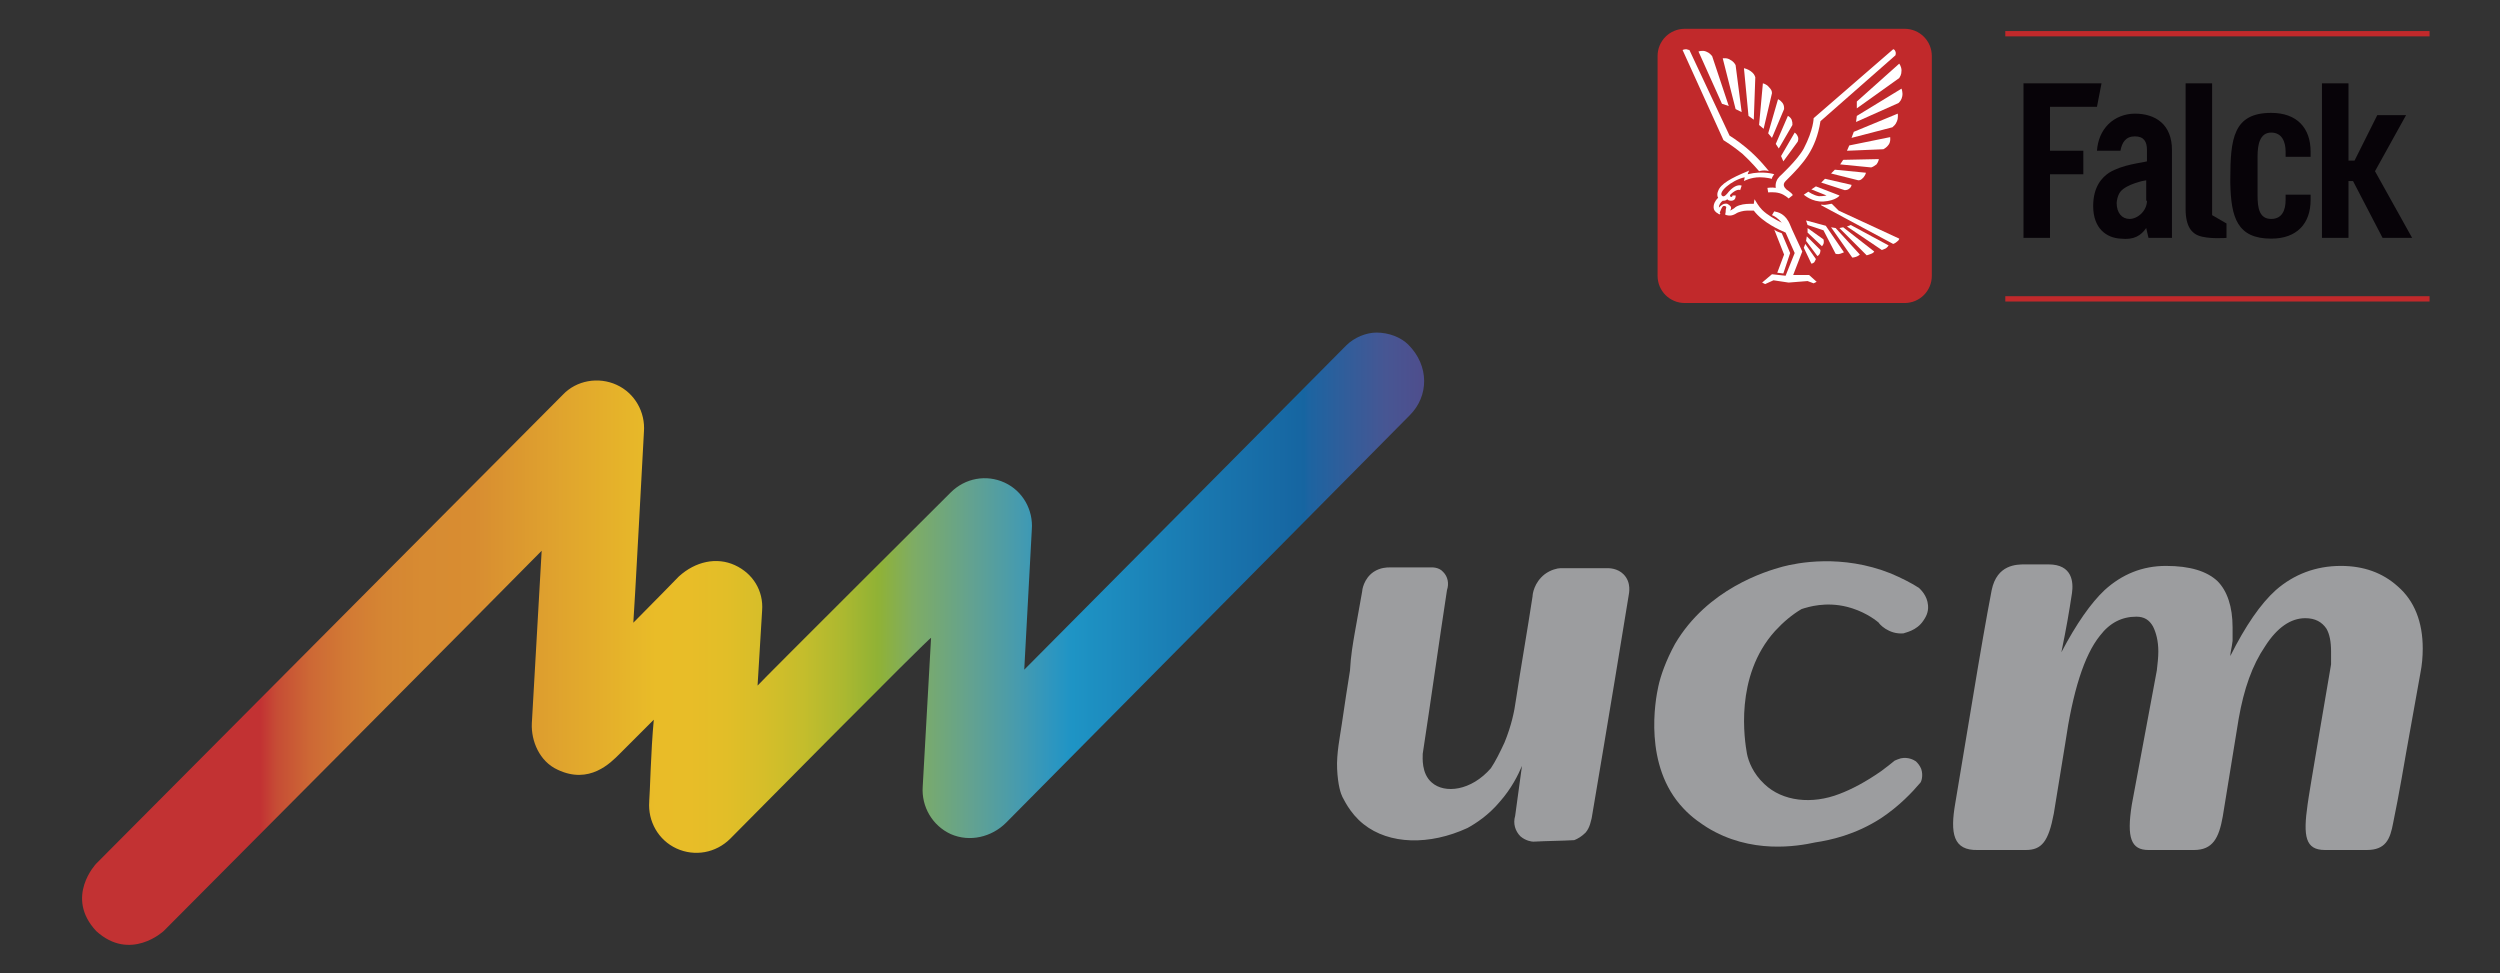 <?xml version="1.0" encoding="utf-8"?>
<!-- Generator: Adobe Illustrator 22.0.0, SVG Export Plug-In . SVG Version: 6.00 Build 0)  -->
<svg version="1.1" id="Capa_1" xmlns="http://www.w3.org/2000/svg" xmlns:xlink="http://www.w3.org/1999/xlink" x="0px" y="0px"
	 viewBox="0 0 330 128.5" style="enable-background:new 0 0 330 128.5;" xml:space="preserve">
<rect x="0" y="0" width="330" height="128.5" fill="#333333" stroke="none"/>
<style type="text/css">
	.st0{fill:url(#SVGID_1_);}
	.st1{fill:#C1292B;}
	.st2{fill:#FFFFFF;}
	.st3{fill:#070308;}
	.st4{fill:#9C9D9F;}
	.st5{fill:none;stroke:#070308;stroke-width:0.25;stroke-miterlimit:10;}
</style>
<g>
	<linearGradient id="SVGID_1_" gradientUnits="userSpaceOnUse" x1="34.376" y1="84.317" x2="205.566" y2="84.317">
		<stop  offset="0" style="stop-color:#C23233"/>
		<stop  offset="1.234103e-02" style="stop-color:#C64C35"/>
		<stop  offset="3.811480e-02" style="stop-color:#CD6835"/>
		<stop  offset="6.525324e-02" style="stop-color:#D27934"/>
		<stop  offset="9.400234e-02" style="stop-color:#D58533"/>
		<stop  offset="0.125" style="stop-color:#D78B32"/>
		<stop  offset="0.165" style="stop-color:#D88D31"/>
		<stop  offset="0.226" style="stop-color:#DFA22E"/>
		<stop  offset="0.305" style="stop-color:#E9BC28"/>
		<stop  offset="0.331" style="stop-color:#E8BD28"/>
		<stop  offset="0.359" style="stop-color:#E2BE28"/>
		<stop  offset="0.388" style="stop-color:#D6BE29"/>
		<stop  offset="0.419" style="stop-color:#C4BD2C"/>
		<stop  offset="0.45" style="stop-color:#ABB830"/>
		<stop  offset="0.476" style="stop-color:#90B235"/>
		<stop  offset="0.504" style="stop-color:#7EAC65"/>
		<stop  offset="0.548" style="stop-color:#63A290"/>
		<stop  offset="0.584" style="stop-color:#479BAE"/>
		<stop  offset="0.611" style="stop-color:#2D96C0"/>
		<stop  offset="0.626" style="stop-color:#1E94C5"/>
		<stop  offset="0.729" style="stop-color:#1977AF"/>
		<stop  offset="0.805" style="stop-color:#1665A1"/>
		<stop  offset="0.808" style="stop-color:#1C64A1"/>
		<stop  offset="0.868" style="stop-color:#475693"/>
		<stop  offset="0.922" style="stop-color:#554687"/>
		<stop  offset="0.967" style="stop-color:#5B357E"/>
		<stop  offset="0.997" style="stop-color:#5D2D7B"/>
		<stop  offset="1" style="stop-color:#5D2D7B"/>
	</linearGradient>
	<path class="st0" d="M177.7,45.6c0,0-39.1,39.4-42.5,42.8c0.2-3.8,1-18.5,1-18.5c0.2-2.6-1.2-5.1-3.6-6.2c-2.4-1.1-5.2-0.6-7.1,1.3
		c0,0-24.9,24.8-25.5,25.5c0.2-3.5,0.6-9.9,0.6-9.9c0.2-2.6-1.2-4.9-3.6-6c-2.4-1.1-5.2-0.5-7.4,1.5c0,0-3.6,3.7-6,6.1
		c0.1-0.9,1.4-25.2,1.4-25.2c0.2-2.6-1.2-5.1-3.6-6.2c-2.4-1.1-5.3-0.6-7.1,1.3L12.7,114c0,0-4.2,4.4,0,8.9c4.5,4.1,8.9,0,8.9,0
		s46.5-46.7,49.9-50.2c-0.2,3.5-1.3,22.8-1.3,22.8c-0.1,2.3,1,5,3.4,6.1c4.2,2,7-0.9,8.2-2.1c0,0,2.1-2.1,4.5-4.5
		c-0.4,4.3-0.5,9.7-0.6,10.7c0,0.1,0,0.1,0,0.1c-0.2,2.6,1.2,5.1,3.6,6.2c2.4,1.1,5.2,0.6,7.1-1.3c0,0,26.5-26.8,26.5-26.5
		l-1.1,19.6c-0.2,2.7,1.3,5.2,3.7,6.3c2.5,1.1,5.4,0.4,7.3-1.5l53.3-53.8c2.5-2.5,2.6-6.5-0.2-9.3c-1-1-2.6-1.6-4.2-1.6
		C180.4,43.9,178.8,44.5,177.7,45.6"/>
	<g>
		<rect x="264.7" y="39.1" class="st1" width="56" height="0.7"/>
		<rect x="264.7" y="4.1" class="st1" width="56" height="0.7"/>
		<polygon class="st2" points="231.6,36.2 230.2,37.3 230.6,37.6 231.7,37 232.6,37 233.3,36.4 		"/>
		<polygon class="st3" points="267.1,11 277.4,11 276.8,14.1 270.6,14.1 270.6,19.9 275,19.9 275,23 270.6,23 270.6,31.4 
			267.1,31.4 		"/>
		<polygon class="st3" points="306.5,11 310,11 310,21.2 310.8,21.2 313.8,15.2 317.6,15.2 313.5,22.6 318.4,31.4 314.5,31.4 
			310.6,23.9 310,23.9 310,31.4 306.5,31.4 		"/>
		<path class="st3" d="M283.4,26.5c0,1.3-1.2,2.4-2.3,2.4c-1,0-1.7-0.8-1.7-2.1c0-0.2,0.1-1,0.5-1.5c0.8-1,3.2-1.5,3.4-1.5V26.5z
			 M281.8,15c-1.3,0-2.6,0.5-3.5,1.4c-0.9,0.9-1.4,2.1-1.5,3.5h3.1c0.2-1.1,0.7-1.9,1.9-1.9c1.2,0,1.6,0.7,1.6,1.8v1.5
			c-0.7,0.2-3.2,0.4-5,1.5c-0.9,0.6-2.1,1.8-2.1,4.4c0,3,1.8,4.2,3.6,4.3c1.8,0.2,2.7-0.4,3.4-1.4l0.3,1.3h3.1V19.8
			C286.7,16.4,284.5,15,281.8,15"/>
		<path class="st1" d="M251.4,40c2,0,3.6-1.6,3.6-3.6v-29c0-2-1.6-3.6-3.6-3.6h-29c-2,0-3.6,1.6-3.6,3.6v29c0,2,1.6,3.6,3.6,3.6
			H251.4z"/>
		<path class="st2" d="M240.7,26.6c-1.5,0.1-2.6-0.9-2.6-0.9l0.6-0.4c0,0,0.7,0.5,1.4,0.6c0.7,0,1-0.1,1-0.1l-2-0.8l0.6-0.4l3.1,1.2
			C242.9,25.8,242.3,26.5,240.7,26.6"/>
		<path class="st2" d="M240.4,27.1l0-0.1c0,0,0.4,0.1,0.8,0c0.4-0.1,0.6-0.1,0.6-0.1l0.9,0.9l8,3.7c0,0,0,0.2-0.3,0.4
			c-0.2,0.2-0.5,0.3-0.5,0.3L240.4,27.1z"/>
		<path class="st2" d="M235.2,30.8c0,0-0.2-0.1-0.5-0.2c-0.3-0.1-0.5-0.3-0.5-0.3l1.3,3.3l-0.9,2.4l0.8,0.1l0.9-2.7L235.2,30.8z"/>
		<path class="st2" d="M227.7,28.3l0.2,0.1c0.4,0.1,0.8,0.1,1.4-0.3c0.2-0.1,0.8-0.3,1.3-0.3c0,0,0.8,0,0.9,0
			c1.2,1.6,3.5,2.6,4.2,2.9l1.2,2.7l-1.2,3l-1.8-0.2l-1.3,1.1l0.4,0.2l1.1-0.5l2,0.3l2.5-0.2l0.8,0.3l0.4-0.2l-1-0.9l-2.1,0l1.2-3.1
			c0,0-1.6-3.4-1.6-3.5c-0.6-1.5-1.6-1.7-2.1-1.8l-0.3,0.5c0.3,0.1,0.8,0.4,1.3,1c-0.8-0.4-1.9-1-2.6-1.7c-0.5-0.5-0.8-1.1-1-1.4
			c0,0-0.1,0.5-0.1,0.6c-0.7,0-1.3,0-1.9,0.2c-0.3,0.1-0.5,0.2-0.7,0.4c-0.2,0.1-0.3,0.2-0.5,0.3c0-0.1,0.1-0.2,0.1-0.3
			c0-0.1,0-0.2-0.1-0.3c-0.1-0.1-0.2-0.2-0.4-0.3c-0.5-0.1-0.8,0.2-1.1,0.5c0,0,0-0.1,0-0.1c0,0,0,0,0,0c0-0.2,0.2-0.6,0.5-0.8
			c0,0,0,0,0,0c0.2,0,0.4,0,0.6-0.2c0,0,0.1,0.2,0.5,0.2c0.7,0,0.6-0.7,0.6-0.7h-0.4c0,0,0,0.2-0.2,0.2c-0.1,0-0.2-0.2-0.1-0.3
			c0.7-0.7,1.2-0.7,1.3-0.6c0,0,0.2-0.6,0.2-0.6c-0.3-0.1-0.9-0.1-1.7,0.8c-0.3,0.4-0.6,0.7-0.8,0.6c-0.8-0.4,1.1-2.1,2.9-2.5
			c0,0.1-0.1,0.5-0.1,0.5s0.9-0.5,2.1-0.5c0.8,0,1.6,0.2,1.6,0.2s0-0.2,0.1-0.3c0.1-0.2,0.2-0.3,0.2-0.3s-1.5-0.5-3.5,0
			c0-0.1,0.2-0.5,0.2-0.5l-0.2,0.1c-2.2,0.9-3.6,1.7-3.9,2.6c-0.1,0.2-0.2,0.6,0,0.9c-0.5,0.5-0.6,0.9-0.6,1.2c0,0,0,0.1,0,0.1
			c0,0.3,0.2,0.6,0.6,0.8c0.1,0.1,0.2,0.1,0.2,0.1l0.1-0.1l-0.1-0.1c0,0,0.1-0.3,0.2-0.5c0.1-0.2,0.2-0.5,0.5-0.4
			c0.3,0.1,0.1,0.3,0.1,0.5C227.8,28.2,227.7,28.3,227.7,28.3"/>
		<path class="st2" d="M244.3,29.7l5,2.7c0,0-0.2,0.3-0.4,0.4c-0.2,0.1-0.5,0.2-0.5,0.2l-4.6-3.1L244.3,29.7z"/>
		<path class="st2" d="M242.8,30.1l0.5-0.1l4.1,3.2c0,0-0.1,0.2-0.4,0.3c-0.2,0.1-0.6,0.2-0.6,0.2L242.8,30.1z"/>
		<path class="st2" d="M241.7,30l0.6,0.1l3.2,3.5c0,0-0.2,0.2-0.5,0.3c-0.3,0.1-0.5,0.1-0.5,0.1L241.7,30z"/>
		<path class="st2" d="M243.4,33.3c0,0-0.2,0.1-0.5,0.2c-0.3,0.1-0.6,0-0.6,0l-1.6-3.1l-2.1-0.7l-0.2-0.6l2.6,0.7L243.4,33.3z"/>
		<path class="st2" d="M238.5,31.2l-0.1,0.6l1.5,2c0,0,0.2-0.1,0.3-0.3c0.1-0.2,0.1-0.5,0.1-0.5L238.5,31.2z"/>
		<path class="st2" d="M238.6,30.1l0,0.6l1.9,1.8c0,0,0.1-0.1,0.2-0.3c0.1-0.3,0-0.6,0-0.6L238.6,30.1z"/>
		<path class="st2" d="M238.3,32.2l-0.2,0.5l1,2.1c0,0,0.2,0,0.4-0.2c0.1-0.2,0.2-0.4,0.2-0.4L238.3,32.2z"/>
		<path class="st2" d="M229.1,8.6c-0.1-0.2-0.3-0.5-0.7-0.7c-0.4-0.3-1-0.2-1-0.2l1.7,6.7l0.8,0.4L229.1,8.6z"/>
		<path class="st2" d="M231.7,10.2c-0.1-0.3-0.2-0.5-0.6-0.8c-0.4-0.3-0.9-0.4-0.9-0.4l0.6,6.3l0.7,0.5L231.7,10.2z"/>
		<path class="st2" d="M233.9,12.3c0-0.3-0.1-0.5-0.4-0.8c-0.3-0.4-0.8-0.5-0.8-0.5l-0.5,5.5l0.6,0.5L233.9,12.3z"/>
		<path class="st2" d="M235.5,14.4c0-0.3,0-0.5-0.2-0.8c-0.3-0.4-0.6-0.5-0.6-0.5l-1.3,4.5l0.5,0.6L235.5,14.4z"/>
		<path class="st2" d="M236.6,16.5c0-0.3,0-0.4-0.1-0.7c-0.2-0.4-0.5-0.5-0.5-0.5l-1.6,3.7l0.4,0.6L236.6,16.5z"/>
		<path class="st2" d="M237.3,18.7c0.1-0.3,0.1-0.5,0-0.7c-0.1-0.3-0.4-0.5-0.4-0.5l-1.8,3.1l0.3,0.7L237.3,18.7z"/>
		<path class="st2" d="M226,7.4c-0.2-0.2-0.3-0.4-0.8-0.6c-0.5-0.2-1,0-1,0l3.1,6.9l0.9,0.3L226,7.4z"/>
		<path class="st2" d="M250.6,13.6c0.2-0.2,0.4-0.4,0.5-0.9c0.1-0.5-0.1-1-0.1-1l-5.9,3.6l-0.1,0.8L250.6,13.6z"/>
		<path class="st2" d="M249.8,16.8c0.2-0.2,0.4-0.3,0.6-0.8c0.2-0.5,0.1-1,0.1-1l-5.8,2.4l-0.3,0.8L249.8,16.8z"/>
		<path class="st2" d="M248.6,19.7c0.2-0.1,0.5-0.3,0.7-0.6c0.3-0.4,0.2-1,0.2-1l-5.4,1.1l-0.3,0.7L248.6,19.7z"/>
		<path class="st2" d="M247,22.1c0.3-0.1,0.4-0.2,0.7-0.4c0.3-0.4,0.3-0.7,0.3-0.7l-4.7,0.1l-0.4,0.6L247,22.1z"/>
		<path class="st2" d="M245.3,23.8c0.3,0,0.4-0.1,0.7-0.4c0.3-0.4,0.3-0.6,0.3-0.6l-4.1-0.4l-0.5,0.5L245.3,23.8z"/>
		<path class="st2" d="M243.5,25.1c0.3,0,0.5-0.1,0.6-0.2c0.3-0.2,0.3-0.5,0.3-0.5l-3.5-0.8l-0.5,0.5L243.5,25.1z"/>
		<path class="st2" d="M250.7,10.3c0.1-0.2,0.3-0.4,0.3-1c0-0.5-0.3-0.9-0.3-0.9l-5.6,5l0,0.9L250.7,10.3z"/>
		<path class="st2" d="M235.8,25c-0.2-0.2-0.6-0.6-0.1-1.1l0.2-0.2c2.1-2.1,3.8-3.9,4.4-7.7c0.1-0.1,9.9-8.7,9.9-8.7s0.1-0.3,0-0.5
			c-0.1-0.3-0.3-0.3-0.3-0.3l-10.5,9.1c0,0,0,1.5-1.3,4c-0.8,1.5-3.2,3.7-3.2,3.7c-0.3,0.3-0.6,0.8-0.5,1.5c-0.5-0.1-1.1,0-1.1,0
			l0.1,0.6c0,0,0.8-0.1,1.5,0.1c0.7,0.2,1.2,0.7,1.2,0.7l0.5-0.4C236.8,25.7,236.1,25.2,235.8,25"/>
		<path class="st2" d="M230.5,19.5c-1.2-1-2.2-1.6-2.2-1.6L223,6.6c0,0-0.1,0-0.4-0.1c-0.3,0-0.5,0.1-0.5,0.1l5.4,11.9
			c0,0,1.3,0.8,2.5,1.8c1.2,1.1,2.2,2.3,2.2,2.3s0.3-0.1,0.7-0.1c0.4,0,0.6,0.1,0.6,0.1S232.2,20.9,230.5,19.5"/>
		<path class="st3" d="M298,25.8c0,1.6,0.2,3.1,1.8,3.1c1.4,0,1.9-1.1,1.9-2.5v-0.7h3.3l0,0.7c0,3.1-1.8,5.1-5.2,5.1
			c-4.5,0-5.3-2.8-5.4-7.3l0-0.5c0-5.4,0.4-8.8,5.4-8.8c3.4,0,5.2,2,5.2,5.1l0,0.7h-3.3v-0.7c0-1.3-0.5-2.5-1.9-2.5
			c-1.5,0-1.8,1.6-1.8,3.1L298,25.8z"/>
		<path class="st3" d="M288.5,11l3.5,0v17.4l1.9,1.1v1.9c0,0-2.4,0.2-3.7-0.3c-0.8-0.3-1.7-1.1-1.7-3.5V11z"/>
	</g>
	<path class="st4" d="M309,74.7c-3.3,0-6.2,1.1-8.6,3.2c-2,1.8-4,4.7-6,8.7c0-0.5,0.2-1.1,0.3-2v-1.8c0-2.7-0.7-4.8-2-6.1
		c-1.4-1.3-3.6-2-6.8-2c-3.1,0-5.8,1.1-8.1,3.2c-1.8,1.7-3.7,4.4-5.7,8.2c0.7-3.4,1-5.2,1.4-7.8c0.2-1.4,0.1-3.8-3.1-3.8
		c-0.8,0-1.6,0-3.1,0c-1.1,0-3.7,0-4.4,3.4c-0.7,3.6-1.7,9.5-1.8,10.1l-3,18c-0.7,4-0.3,6.3,3,6.2h6.3c2.1,0,3-1.1,3.7-4.8l1.5-9.2
		c1-6.9,2.5-11.7,4.6-14.3c1.3-1.7,2.9-2.5,4.8-2.5c1,0,1.7,0.4,2.2,1.3c0.4,0.8,0.7,1.9,0.7,3.3c0,0.8-0.1,1.6-0.2,2.5l-3.3,17.7
		c-0.7,4.4-0.1,6,2.2,6h6c2.5,0,3.3-1.6,3.8-4.4l2.1-12.9c0.7-4,1.8-7.1,3.5-9.6c1.6-2.5,3.4-3.7,5.3-3.7c1.3,0,2.2,0.5,2.8,1.4
		c0.4,0.7,0.6,1.7,0.6,3v1.7c0,0-3,17.5-3.1,18.5c-0.6,4.2-0.3,6,2.3,6h5.5c2.5,0,3.1-1.4,3.5-3.6c0.7-3.3,1.7-9.2,1.7-9.2h0
		l1.9-10.6c0.2-1,0.3-2.1,0.3-3.2c0-3.5-1.1-6.3-3.3-8.2C314.5,75.6,312,74.7,309,74.7"/>
	<path class="st4" d="M178.8,83.7l1-5.6c0-0.2,0.2-1.7,1.5-2.6c0.9-0.6,1.8-0.6,2.1-0.6c1.8,0,3.6,0,5.4,0c0.1,0,1.1-0.1,1.7,0.6
		c0.6,0.6,0.8,1.5,0.5,2.4c-1.1,7.2-2.1,14.4-3.2,21.6c0,0.5-0.2,2.6,1.2,3.8c1.7,1.5,5.2,1.1,7.8-1.9c0.6-0.9,1.2-2.1,1.8-3.4
		c0.9-2.2,1.3-4.1,1.5-5.6c0.7-4.6,1.5-9.1,2.2-13.7c0-0.3,0.2-1.8,1.6-2.9c0.8-0.6,1.7-0.8,2.1-0.8c2.1,0,4.2,0,6.2,0
		c0.2,0,1.3,0,2.1,0.8c1.1,1.1,0.7,2.6,0.7,2.7c-2.6,16-4.6,27.7-4.9,29.5c-0.1,0.3-0.2,1.2-0.8,1.9c-0.5,0.5-1,0.8-1.5,1
		c-1.8,0.1-3.6,0.1-5.4,0.2c-0.2,0-1-0.1-1.7-0.7c-0.7-0.7-1-1.7-0.7-2.7c0.3-2.2,0.6-4.4,0.9-6.6c-0.5,1.2-1.4,3-2.9,4.7
		c-1.5,1.8-3.2,2.9-4.3,3.5c-5,2.3-10.3,2.2-13.7-0.5c-1.9-1.5-2.7-3.5-2.8-3.6c-0.2-0.4-0.6-1.5-0.7-3.7c-0.1-2,0.4-4.4,0.6-5.8
		c0.7-4.7,0.5-3.4,1.1-7.2C178.3,86.5,178.6,84.9,178.8,83.7z"/>
	<path class="st5" d="M175.5,100.5"/>
	<path class="st4" d="M218.9,90.6c0.3-1.4,1-3.4,2.2-5.6c4.3-7.3,12-9.6,14.2-10.2c1.9-0.5,7.8-1.7,14.3,0.9
		c1.4,0.6,2.6,1.2,3.7,1.9c0.2,0.2,1.1,1,1.2,2.3c0.1,1-0.4,1.7-0.6,2c-0.9,1.4-2.5,1.6-2.6,1.7c-2,0.2-3.3-1.3-3.3-1.4
		c-0.7-0.6-2.2-1.6-4.2-2.1c-2.8-0.7-5.1,0-6,0.3c-1.2,0.7-2.4,1.7-3.5,2.9c-5.4,6-4,14.5-3.7,16.2c0.2,1,0.8,2.6,2.3,4
		c2.4,2.3,6.3,2.7,9.9,1.3c1.6-0.6,3.5-1.6,5.5-3c0.7-0.5,1.3-1,1.8-1.4c0.2-0.1,0.5-0.2,0.8-0.3c1-0.2,1.7,0.2,2,0.4
		c0.2,0.2,0.5,0.5,0.7,1c0.3,0.9,0,1.7-0.1,1.8c-1.1,1.3-2.8,3.1-5.2,4.7c-3.4,2.2-6.7,2.9-8.7,3.2c-2.3,0.5-8.5,1.6-14.3-2
		c-0.6-0.4-1.9-1.2-3.1-2.5C216.9,101.1,218.5,92.4,218.9,90.6z"/>
	<path class="st5" d="M255.5,82"/>
	<path class="st5" d="M246.8,100.1"/>
	<path class="st5" d="M312.6,73.2"/>
	<path class="st5" d="M320.7,79.6"/>
	<path class="st5" d="M321.1,80.6"/>
	<path class="st5" d="M298.1,93.4"/>
	<path class="st5" d="M272.8,104.5"/>
	<path class="st5" d="M279,72.3"/>
</g>
</svg>
